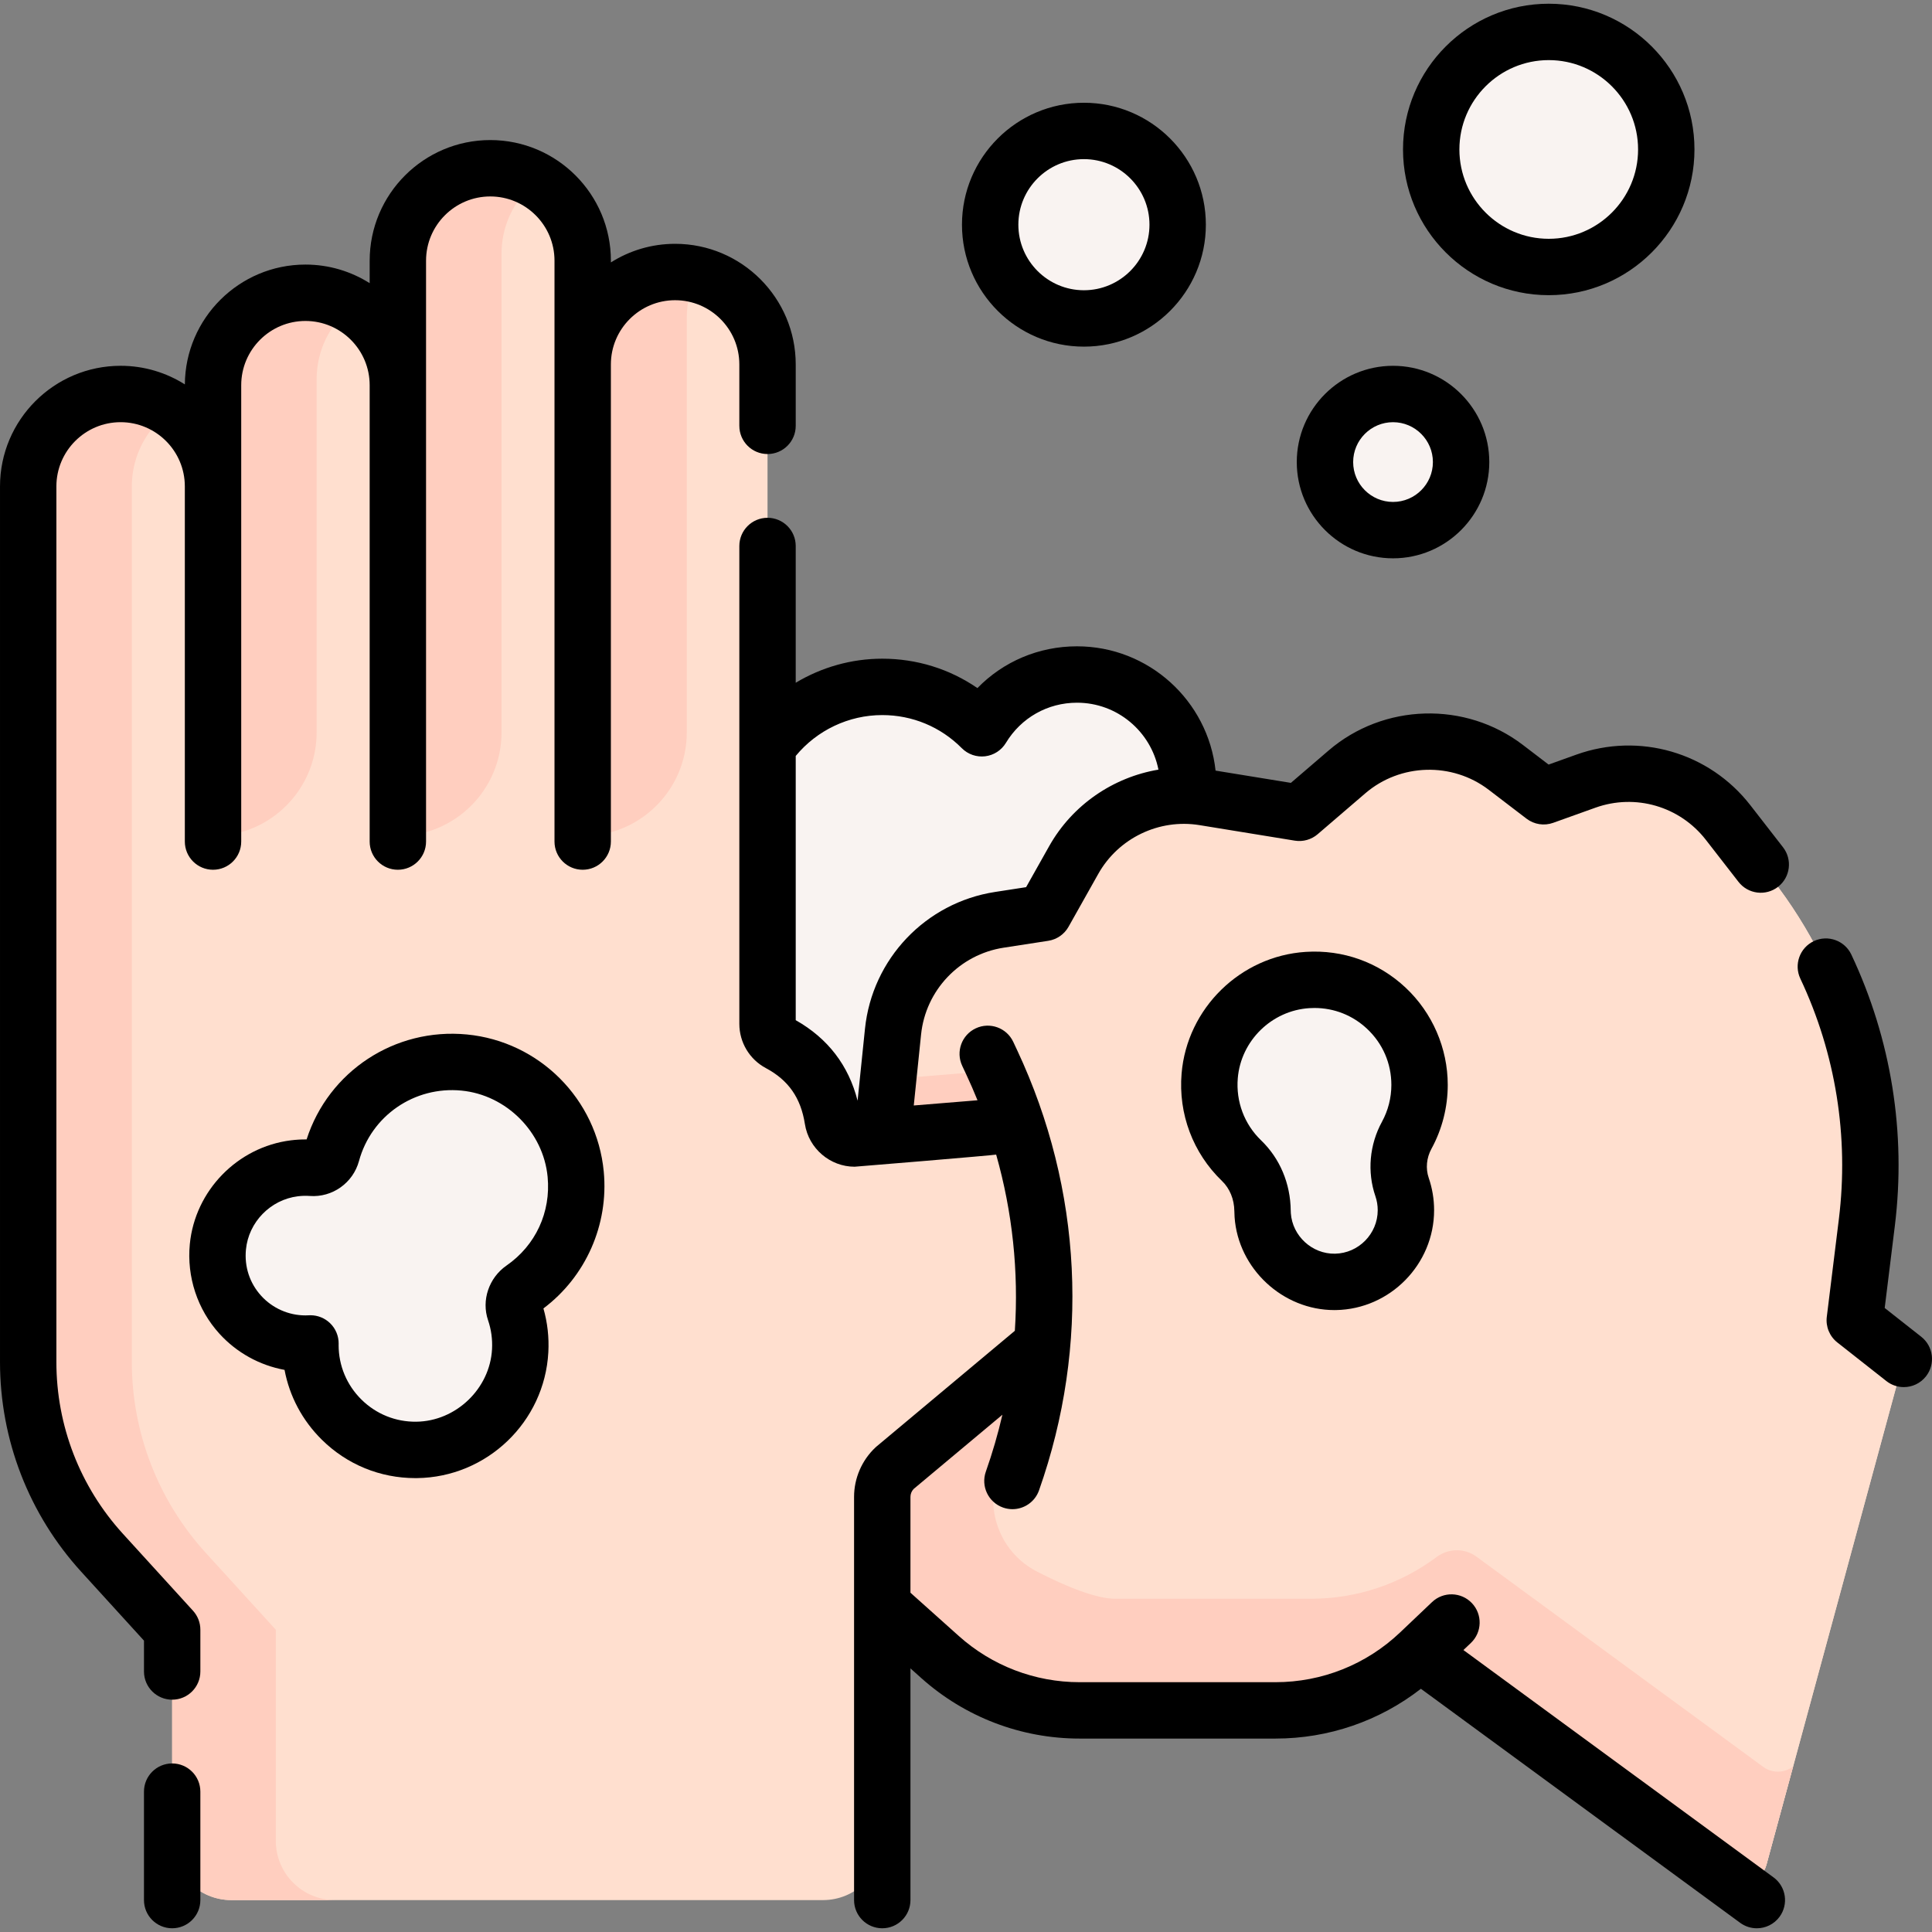 <svg id="Capa_1" enable-background="new 0 0 513.976 513.976" height="512" viewBox="0 0 513.976 513.976" width="512" xmlns="http://www.w3.org/2000/svg"><rect x="0" y="0" width="513.976" height="513.976" fill="#808080" stroke="none"/><g><g><path d="m316.104 209.023c0-16.337-13.244-29.582-29.582-29.582-10.748 0-20.156 5.733-25.337 14.308-6.762-6.803-16.126-11.016-26.476-11.016-12.617 0-23.772 6.259-30.53 15.841l-50.876 66.845 54.179 103.603 120.069-16.485z" fill="#f9f3f1"/><g><path d="m383.261 443.823c-3.16-2.317-7.45-2.26-10.586.089-9.58 7.176-21.279 11.107-33.366 11.107h-52.1c-13.7 0-26.91-5.05-37.12-14.19l-15.38-13.76-10.44-27.5 10.44-97.27 2.86-27.85c1.57-15.19 13.19-27.42 28.29-29.75l11.87-1.83 7.92-14.08c6.91-12.29 20.75-18.95 34.66-16.68l25.35 4.12 12.68-10.88c12.04-10.33 29.66-10.83 42.26-1.2l10.07 7.69 11.23-4.02c13.66-4.9 28.93-.46 37.84 11.01l11.77 15.15c20.12 25.89 29.15 58.7 25.14 91.23l-3.22 26.03 8.248 6.497c2.911 2.293 4.171 6.105 3.2 9.681l-34.942 128.661c-1.232 4.535-6.63 6.423-10.42 3.645z" fill="#ffdfcf"/></g><g><path d="m383.261 443.823c-3.16-2.317-7.45-2.26-10.586.089-9.58 7.176-21.279 11.107-33.366 11.107h-52.1c-13.7 0-26.91-5.05-37.12-14.19l-15.38-13.76-10.44-27.5 10.44-97.27 2.86-27.85c1.57-15.19 13.19-27.42 28.29-29.75l11.87-1.83 7.92-14.08c6.91-12.29 20.75-18.95 34.66-16.68l25.35 4.12 12.68-10.88c12.04-10.33 29.66-10.83 42.26-1.2l10.07 7.69 11.23-4.02c13.66-4.9 28.93-.46 37.84 11.01l11.77 15.15c20.12 25.89 29.15 58.7 25.14 91.23l-3.22 26.03 8.248 6.497c2.911 2.293 4.171 6.105 3.2 9.681l-34.942 128.661c-1.232 4.535-6.63 6.423-10.42 3.645z" fill="#ffdfcf"/></g><path d="m469.038 470.023-76.254-55.901c-3.16-2.317-7.45-2.26-10.586.089-9.58 7.176-21.279 11.107-33.366 11.107h-52.1c-5.138 0-12.977-3.19-20.769-7.177-13.63-6.974-15.856-25.563-4.384-35.702 5.53-4.887 9.955-8.726 9.955-8.726l-13.464-89.224-6.525.569-25.278 2.07-1.558 15.171-10.44 97.27 10.44 27.5 15.38 13.76c10.21 9.14 23.42 14.19 37.12 14.19h52.1c12.086 0 23.785-3.931 33.365-11.107 3.136-2.349 7.426-2.405 10.586-.089l76.254 55.901c3.79 2.778 9.188.89 10.42-3.645l7.093-26.118c-2.244 1.685-5.469 1.91-7.989.062z" fill="#ffcebf"/><g><path d="m155.019 96.949c0-13.58 11.01-24.59 24.58-24.59 6.79 0 12.94 2.75 17.39 7.2s7.2 10.6 7.2 17.39v175.42c0 2.153 1.174 4.144 3.074 5.156 7.564 4.029 12.724 10.402 14.276 20.334.48 3.06 3.2 5.26 6.29 5.01l34.94-2.86 7.68-.67c6.18 18.9 8.43 38.79 6.72 58.47l-39.13 32.73c-2.12 1.99-3.33 4.77-3.33 7.68v91.498c0 8.71-7.061 15.772-15.772 15.772h-157.367c-8.71 0-15.772-7.061-15.772-15.772v-56.158l-18.66-20.48c-12.63-13.88-19.64-31.97-19.64-50.74v-232.94c0-6.79 2.75-12.94 7.2-17.39s10.6-7.2 17.39-7.2c13.58 0 24.58 11.01 24.58 24.59v-26.93c0-6.79 2.75-12.93 7.2-17.38s10.6-7.2 17.39-7.2c13.58 0 24.59 11 24.59 24.58v-33.12c0-6.79 2.75-12.94 7.2-17.39 4.543-4.553 10.876-7.327 17.853-7.196 13.487.253 24.117 11.649 24.117 25.139z" fill="#ffdfcf"/></g><g><path d="m73.372 489.717v-56.158l-18.66-20.48c-12.63-13.88-19.64-31.97-19.64-50.74v-232.94c0-6.79 2.75-12.94 7.2-17.39 1.101-1.101 2.306-2.097 3.599-2.974-3.93-2.667-8.673-4.226-13.782-4.226-6.79 0-12.94 2.75-17.39 7.2s-7.2 10.6-7.2 17.39v232.94c0 18.77 7.01 36.86 19.64 50.74l18.66 20.48v56.158c0 8.71 7.061 15.772 15.772 15.772h27.573c-8.711 0-15.772-7.062-15.772-15.772z" fill="#ffcebf"/></g><g fill="#f9f3f1"><path d="m153.153 312.39c-1.477-15.615-14.064-28.223-29.676-29.723-16.681-1.602-31.12 9.187-35.212 24.24-.638 2.346-2.871 3.957-5.296 3.779-1.516-.111-3.072-.076-4.656.122-10.745 1.341-19.301 10.105-20.347 20.883-1.357 13.98 9.594 25.75 23.295 25.75.448 0 .893-.016 1.335-.04-.002.135-.01.268-.01.403 0 15.532 12.682 28.102 28.256 27.919 14.558-.171 26.758-11.839 27.544-26.377.2-3.703-.326-7.257-1.445-10.537-.759-2.226.165-4.64 2.098-5.979 9.431-6.538 15.305-17.846 14.114-30.44z"/><path d="m377.649 288.624c0-16.053-13.526-28.947-29.803-27.908-13.683.874-24.888 11.84-26.03 25.504-.74 8.862 2.656 16.949 8.468 22.546 3.64 3.505 5.54 8.343 5.595 13.396.004.373.019.749.046 1.127.701 10.01 9.338 17.914 19.371 17.735 10.372-.185 18.724-8.651 18.724-19.068 0-2.156-.36-4.226-1.023-6.156-1.558-4.539-1.061-9.58 1.241-13.79 2.174-3.975 3.411-8.535 3.411-13.386z"/><circle cx="370.593" cy="122.926" r="18.108"/><circle cx="288.357" cy="59.776" r="24.941"/><circle cx="412.016" cy="39.759" r="31.268"/></g><g fill="#ffcebf"><path d="m56.663 222.406c15.228 0 27.573-12.345 27.573-27.573v-93.948c0-6.79 2.75-12.94 7.2-17.39.765-.765 1.596-1.458 2.456-2.117-3.693-2.215-8.014-3.49-12.633-3.49-6.79 0-12.94 2.75-17.39 7.2s-7.2 10.59-7.2 17.38v26.93c0-.076-.005-.151-.006-.227z"/><path d="m105.853 222.406c15.228 0 27.573-12.345 27.573-27.573v-127.349c0-6.79 2.75-12.94 7.2-17.39.682-.682 1.417-1.309 2.176-1.907-3.495-2.096-7.544-3.343-11.894-3.424-6.977-.131-13.31 2.642-17.853 7.196-4.45 4.45-7.2 10.6-7.2 17.39z"/><path d="m155.133 222.406c15.228 0 27.573-12.345 27.573-27.573v-110.415c0-4.094 1.018-7.958 2.787-11.354-1.885-.462-3.866-.706-5.894-.706-12.779 0-23.284 9.765-24.58 22.328v127.72z"/></g></g><g><path d="m45.802 469.133c-4.142 0-7.5 3.358-7.5 7.5v28.852c0 4.142 3.358 7.5 7.5 7.5s7.5-3.358 7.5-7.5v-28.852c0-4.142-3.358-7.5-7.5-7.5z"/><path d="m196.689 113.288c0 4.142 3.358 7.5 7.5 7.5s7.5-3.358 7.5-7.5v-16.339c0-17.692-14.394-32.086-32.086-32.086-6.277 0-12.135 1.819-17.086 4.948v-.465c0-17.692-14.394-32.086-32.086-32.086s-32.086 14.392-32.086 32.085v5.987c-4.951-3.129-10.809-4.948-17.086-4.948-17.623 0-31.968 14.282-32.081 31.879-4.953-3.131-10.812-4.951-17.092-4.951-17.692 0-32.086 14.394-32.086 32.086v232.945c0 20.683 7.671 40.494 21.599 55.784l16.703 18.336v8.208c0 4.142 3.358 7.5 7.5 7.5s7.5-3.358 7.5-7.5v-11.112c0-1.868-.697-3.669-1.956-5.051l-18.659-20.483c-11.405-12.52-17.687-28.744-17.687-45.682v-232.945c0-9.421 7.665-17.086 17.086-17.086s17.086 7.665 17.086 17.086v94.483c0 4.142 3.358 7.5 7.5 7.5s7.5-3.358 7.5-7.5v-121.411c0-9.421 7.665-17.086 17.086-17.086s17.086 7.665 17.086 17.086v121.41c0 4.142 3.358 7.5 7.5 7.5s7.5-3.358 7.5-7.5v-154.535c0-9.421 7.665-17.086 17.086-17.086s17.086 7.665 17.086 17.086v154.536c0 4.142 3.358 7.5 7.5 7.5s7.5-3.358 7.5-7.5v-126.932c0-9.421 7.665-17.086 17.086-17.086s17.086 7.665 17.086 17.086v16.339z"/><path d="m511.116 355.623-9.724-7.656 2.697-21.837c3.05-24.702-.951-49.66-11.569-72.176-1.768-3.747-6.237-5.352-9.983-3.584-3.746 1.767-5.351 6.236-3.584 9.983 9.407 19.947 12.951 42.057 10.25 63.939l-3.215 26.033c-.322 2.605.742 5.188 2.804 6.812l13.046 10.272c1.375 1.083 3.011 1.608 4.635 1.608 2.22 0 4.417-.981 5.897-2.861 2.561-3.255 2-7.971-1.254-10.533z"/><path d="m406.11 217.798c2.022 1.545 4.688 1.959 7.085 1.102l11.23-4.024c10.643-3.815 22.453-.377 29.388 8.55l8.684 11.178c2.541 3.271 7.253 3.862 10.524 1.321 3.271-2.542 3.862-7.253 1.321-10.524l-8.684-11.177c-10.925-14.063-29.529-19.473-46.293-13.469l-7.388 2.648-6.822-5.214c-15.324-11.713-37.067-11.094-51.701 1.467l-10.035 8.615-20.037-3.263c-2.009-18.565-17.771-33.066-36.86-33.066-10.177 0-19.612 4.044-26.495 11.111-7.397-5.085-16.144-7.819-25.317-7.819-8.217 0-16.151 2.282-23.021 6.402v-36.384c0-4.142-3.358-7.5-7.5-7.5s-7.5 3.358-7.5 7.5v127.115c0 4.947 2.709 9.466 7.069 11.792 5.99 3.197 9.285 7.917 10.368 14.854 1.023 6.56 6.726 11.373 13.235 11.373.358 0 37.131-3.06 37.652-3.223 4.342 15.297 6.009 31.115 4.971 46.871l-36.76 30.751c-.109.091-.216.185-.319.283-3.619 3.395-5.694 8.188-5.694 13.149v107.269c0 4.142 3.358 7.5 7.5 7.5s7.5-3.358 7.5-7.5v-61.641l2.876 2.575c11.598 10.381 26.558 16.099 42.123 16.099h52.102c14.139 0 27.659-4.668 38.697-13.246l84.936 62.263c1.336.979 2.889 1.452 4.428 1.452 2.308 0 4.585-1.062 6.055-3.066 2.449-3.341 1.726-8.034-1.615-10.483l-82.493-60.472 1.982-1.883c3.003-2.853 3.124-7.6.271-10.603s-7.6-3.124-10.603-.271l-8.487 8.063c-8.99 8.542-20.771 13.247-33.171 13.247h-52.102c-11.869 0-23.275-4.359-32.119-12.275l-12.88-11.53v-25.497c0-.784.309-1.543.852-2.105l23.612-19.752c-1.18 5.087-2.641 10.138-4.404 15.131-1.379 3.906.67 8.19 4.576 9.568.826.292 1.668.43 2.496.43 3.091 0 5.985-1.925 7.072-5.006 13.59-38.505 11.532-80.073-5.794-117.048l-1.058-2.258c-1.758-3.751-6.223-5.367-9.974-3.608-3.751 1.757-5.366 6.223-3.608 9.974l1.058 2.258c1.07 2.283 2.069 4.588 3.01 6.907l-16.954 1.386 1.941-18.872c1.212-11.796 10.244-21.296 21.963-23.105l11.873-1.832c2.276-.351 4.265-1.729 5.394-3.735l7.922-14.085c5.343-9.5 16.16-14.706 26.92-12.955l25.346 4.128c2.186.355 4.413-.271 6.091-1.711l12.682-10.888c9.291-7.975 23.093-8.366 32.821-.932zm-126.998 7.311-6.134 10.906-8.268 1.276c-18.46 2.847-32.688 17.813-34.598 36.395l-1.967 19.135c-2.396-9.398-7.911-16.592-16.457-21.42v-70.295c5.648-6.842 14.091-10.873 23.021-10.873 8 0 15.514 3.126 21.157 8.804 1.628 1.638 3.922 2.434 6.213 2.159 2.293-.275 4.332-1.591 5.525-3.568 4.042-6.691 11.114-10.686 18.917-10.686 10.713 0 19.665 7.67 21.662 17.806-12.039 2.024-22.885 9.363-29.071 20.361z"/><path d="m160.619 311.684c-1.825-19.287-17.144-34.63-36.426-36.483-19.182-1.841-36.803 9.82-42.628 27.925-1.4-.015-2.794.066-4.183.24-14.196 1.772-25.502 13.38-26.883 27.601-.845 8.707 2.022 17.394 7.867 23.833 4.587 5.054 10.708 8.418 17.332 9.634 1.318 7.006 4.723 13.438 9.908 18.563 6.683 6.605 15.509 10.228 24.894 10.228.143 0 .285-.001.428-.002 18.591-.218 33.941-14.92 34.946-33.472.214-3.972-.224-7.888-1.305-11.666 11.264-8.464 17.387-22.266 16.05-36.401zm-25.855 24.982c-4.71 3.266-6.735 9.255-4.924 14.564.843 2.471 1.198 5.065 1.055 7.71-.569 10.509-9.605 19.159-20.143 19.283-5.486.071-10.69-2.029-14.602-5.895-3.913-3.867-6.067-9.025-6.066-14.49l.009-.329c.03-2.081-.806-4.081-2.308-5.521-1.4-1.343-3.262-2.087-5.191-2.087-.14 0-.281.004-.422.012-.303.017-.607.029-.914.029-4.478 0-8.772-1.903-11.785-5.222-3.052-3.363-4.489-7.732-4.045-12.303.708-7.297 6.517-13.254 13.811-14.165 1.062-.132 2.132-.159 3.181-.084 5.996.44 11.499-3.469 13.081-9.292 3.279-12.062 14.738-19.951 27.258-18.742 11.94 1.147 21.797 11.02 22.927 22.963.889 9.401-3.193 18.212-10.922 23.569z"/><path d="m385.149 288.624c0-9.76-4.084-19.189-11.204-25.869-7.221-6.774-16.67-10.158-26.577-9.523-17.379 1.11-31.577 15.024-33.025 32.364-.896 10.724 3.019 21.138 10.739 28.572 2.092 2.015 3.264 4.883 3.298 8.073.005.52.026 1.043.063 1.572.961 13.721 12.813 24.713 26.528 24.713.152 0 .306-.001.458-.004 14.386-.257 26.09-12.174 26.09-26.566 0-2.937-.481-5.827-1.429-8.591-.861-2.509-.596-5.336.728-7.756 2.834-5.182 4.331-11.055 4.331-16.985zm-17.491 9.787c-3.342 6.111-3.982 13.336-1.755 19.823.41 1.193.617 2.445.617 3.722 0 6.267-5.095 11.457-11.358 11.568-6.104.117-11.333-4.719-11.755-10.758-.016-.229-.025-.457-.028-.687-.079-7.244-2.882-13.891-7.892-18.716-4.456-4.291-6.714-10.312-6.196-16.52.834-9.988 9.017-18.003 19.033-18.643.457-.029.911-.044 1.363-.044 5.233 0 10.16 1.939 13.995 5.537 4.17 3.913 6.467 9.215 6.467 14.93 0 3.424-.861 6.808-2.491 9.788z"/><path d="m370.593 148.533c14.12 0 25.607-11.487 25.607-25.607s-11.487-25.608-25.607-25.608-25.608 11.488-25.608 25.608 11.488 25.607 25.608 25.607zm0-36.215c5.849 0 10.607 4.759 10.607 10.608s-4.758 10.607-10.607 10.607-10.608-4.758-10.608-10.607 4.759-10.608 10.608-10.608z"/><path d="m288.357 92.218c17.888 0 32.441-14.553 32.441-32.441s-14.553-32.441-32.441-32.441-32.441 14.553-32.441 32.441 14.553 32.441 32.441 32.441zm0-49.883c9.617 0 17.441 7.824 17.441 17.441s-7.824 17.441-17.441 17.441-17.441-7.824-17.441-17.441 7.824-17.441 17.441-17.441z"/><path d="m412.016 78.527c21.376 0 38.768-17.391 38.768-38.768s-17.392-38.768-38.768-38.768-38.768 17.391-38.768 38.768 17.391 38.768 38.768 38.768zm0-62.536c13.105 0 23.768 10.662 23.768 23.768s-10.662 23.768-23.768 23.768-23.768-10.662-23.768-23.768 10.662-23.768 23.768-23.768z"/></g></g></svg>
